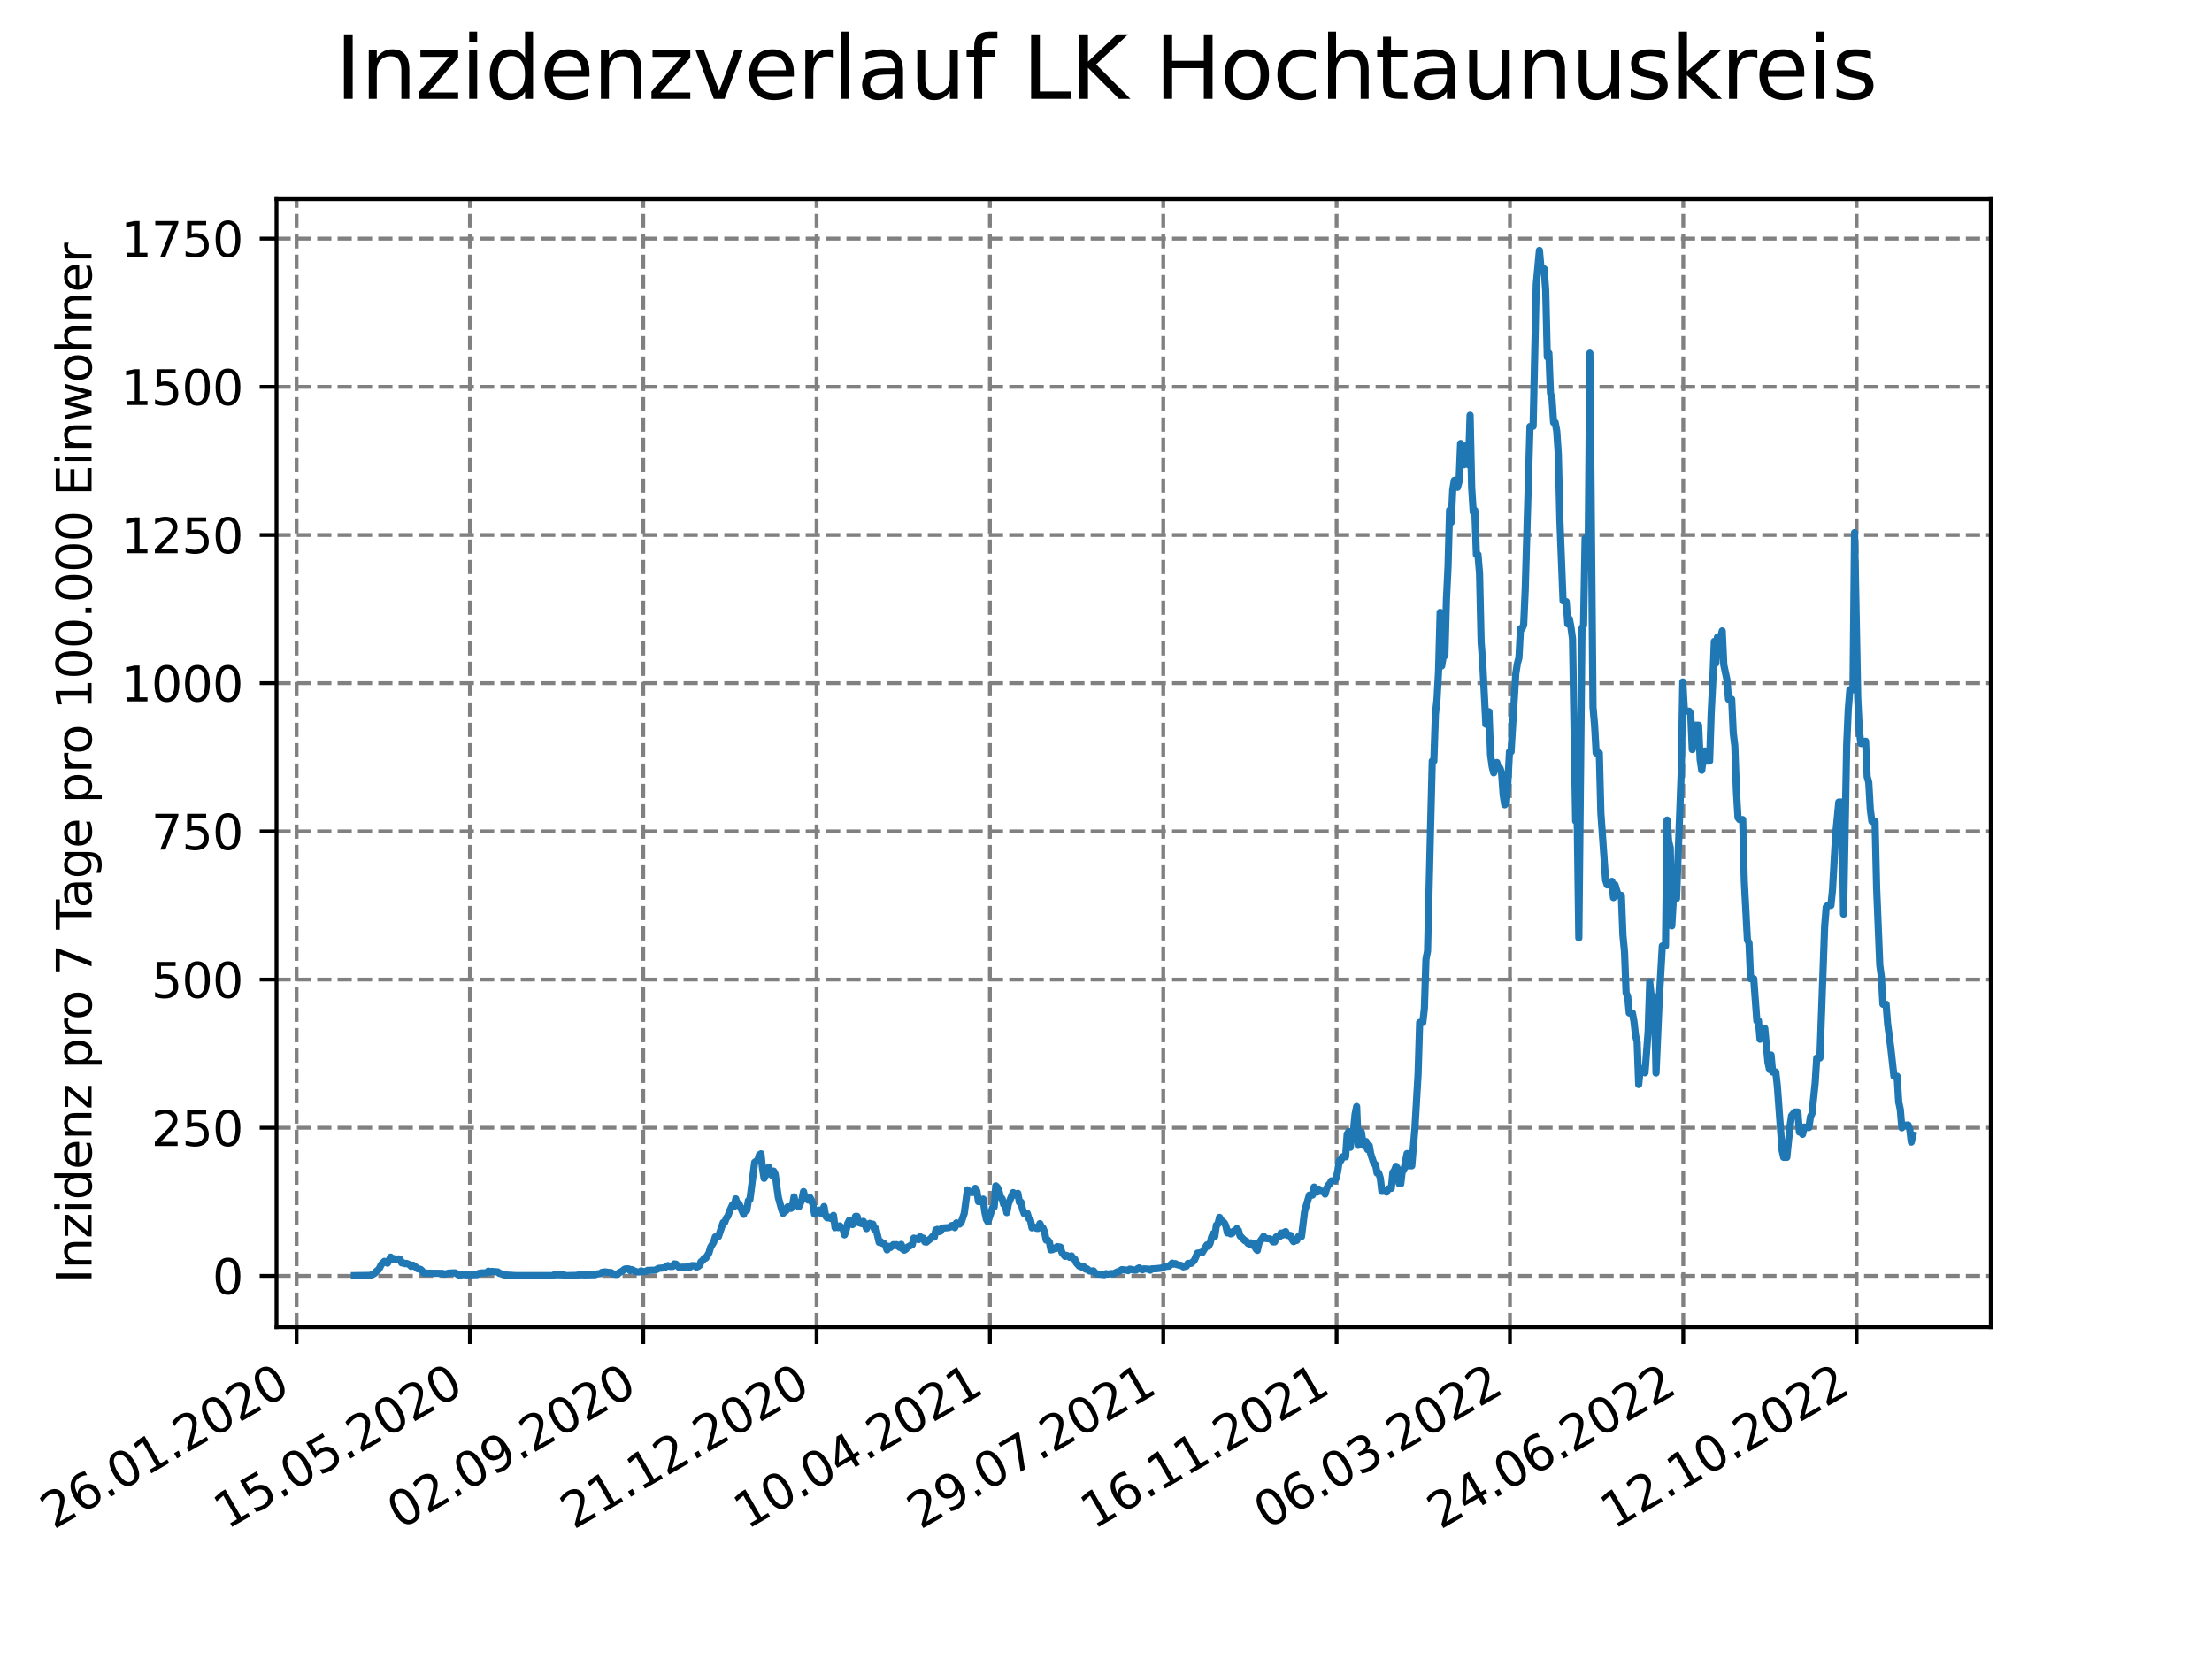 <?xml version="1.0" encoding="utf-8" standalone="no"?>
<!DOCTYPE svg PUBLIC "-//W3C//DTD SVG 1.1//EN"
  "http://www.w3.org/Graphics/SVG/1.1/DTD/svg11.dtd">
<svg xmlns:xlink="http://www.w3.org/1999/xlink" width="460.8pt" height="345.6pt" viewBox="0 0 460.8 345.6" xmlns="http://www.w3.org/2000/svg" version="1.1">
 <defs>
  <style type="text/css">*{stroke-linejoin: round; stroke-linecap: butt}</style>
 </defs>
 <g id="figure_1">
  <g id="patch_1">
   <path d="M 0 345.6 
L 460.8 345.6 
L 460.8 0 
L 0 0 
z
" style="fill: #ffffff"/>
  </g>
  <g id="axes_1">
   <g id="patch_2">
    <path d="M 57.6 276.48 
L 414.72 276.48 
L 414.72 41.472 
L 57.6 41.472 
z
" style="fill: #ffffff"/>
   </g>
   <g id="matplotlib.axis_1">
    <g id="xtick_1">
     <g id="line2d_1">
      <path d="M 61.783 276.48 
L 61.783 41.472 
" clip-path="url(#p68560a0742)" style="fill: none; stroke-dasharray: 2.96,1.28; stroke-dashoffset: 0; stroke: #808080; stroke-width: 0.8"/>
     </g>
     <g id="line2d_2">
      <defs>
       <path id="m5c30818bd7" d="M 0 0 
L 0 3.5 
" style="stroke: #000000; stroke-width: 0.8"/>
      </defs>
      <g>
       <use xlink:href="#m5c30818bd7" x="61.783" y="276.48" style="stroke: #000000; stroke-width: 0.8"/>
      </g>
     </g>
     <g id="text_1">
      <!-- 26.01.2020 -->
      <g transform="translate(11.157 318.689) rotate(-30) scale(0.1 -0.1)">
       <defs>
        <path id="DejaVuSans-32" d="M 1228 531 
L 3431 531 
L 3431 0 
L 469 0 
L 469 531 
Q 828 903 1448 1529 
Q 2069 2156 2228 2338 
Q 2531 2678 2651 2914 
Q 2772 3150 2772 3378 
Q 2772 3750 2511 3984 
Q 2250 4219 1831 4219 
Q 1534 4219 1204 4116 
Q 875 4013 500 3803 
L 500 4441 
Q 881 4594 1212 4672 
Q 1544 4750 1819 4750 
Q 2544 4750 2975 4387 
Q 3406 4025 3406 3419 
Q 3406 3131 3298 2873 
Q 3191 2616 2906 2266 
Q 2828 2175 2409 1742 
Q 1991 1309 1228 531 
z
" transform="scale(0.016)"/>
        <path id="DejaVuSans-36" d="M 2113 2584 
Q 1688 2584 1439 2293 
Q 1191 2003 1191 1497 
Q 1191 994 1439 701 
Q 1688 409 2113 409 
Q 2538 409 2786 701 
Q 3034 994 3034 1497 
Q 3034 2003 2786 2293 
Q 2538 2584 2113 2584 
z
M 3366 4563 
L 3366 3988 
Q 3128 4100 2886 4159 
Q 2644 4219 2406 4219 
Q 1781 4219 1451 3797 
Q 1122 3375 1075 2522 
Q 1259 2794 1537 2939 
Q 1816 3084 2150 3084 
Q 2853 3084 3261 2657 
Q 3669 2231 3669 1497 
Q 3669 778 3244 343 
Q 2819 -91 2113 -91 
Q 1303 -91 875 529 
Q 447 1150 447 2328 
Q 447 3434 972 4092 
Q 1497 4750 2381 4750 
Q 2619 4750 2861 4703 
Q 3103 4656 3366 4563 
z
" transform="scale(0.016)"/>
        <path id="DejaVuSans-2e" d="M 684 794 
L 1344 794 
L 1344 0 
L 684 0 
L 684 794 
z
" transform="scale(0.016)"/>
        <path id="DejaVuSans-30" d="M 2034 4250 
Q 1547 4250 1301 3770 
Q 1056 3291 1056 2328 
Q 1056 1369 1301 889 
Q 1547 409 2034 409 
Q 2525 409 2770 889 
Q 3016 1369 3016 2328 
Q 3016 3291 2770 3770 
Q 2525 4250 2034 4250 
z
M 2034 4750 
Q 2819 4750 3233 4129 
Q 3647 3509 3647 2328 
Q 3647 1150 3233 529 
Q 2819 -91 2034 -91 
Q 1250 -91 836 529 
Q 422 1150 422 2328 
Q 422 3509 836 4129 
Q 1250 4750 2034 4750 
z
" transform="scale(0.016)"/>
        <path id="DejaVuSans-31" d="M 794 531 
L 1825 531 
L 1825 4091 
L 703 3866 
L 703 4441 
L 1819 4666 
L 2450 4666 
L 2450 531 
L 3481 531 
L 3481 0 
L 794 0 
L 794 531 
z
" transform="scale(0.016)"/>
       </defs>
       <use xlink:href="#DejaVuSans-32"/>
       <use xlink:href="#DejaVuSans-36" x="63.623"/>
       <use xlink:href="#DejaVuSans-2e" x="127.246"/>
       <use xlink:href="#DejaVuSans-30" x="159.033"/>
       <use xlink:href="#DejaVuSans-31" x="222.656"/>
       <use xlink:href="#DejaVuSans-2e" x="286.279"/>
       <use xlink:href="#DejaVuSans-32" x="318.066"/>
       <use xlink:href="#DejaVuSans-30" x="381.689"/>
       <use xlink:href="#DejaVuSans-32" x="445.312"/>
       <use xlink:href="#DejaVuSans-30" x="508.936"/>
      </g>
     </g>
    </g>
    <g id="xtick_2">
     <g id="line2d_3">
      <path d="M 97.892 276.48 
L 97.892 41.472 
" clip-path="url(#p68560a0742)" style="fill: none; stroke-dasharray: 2.96,1.28; stroke-dashoffset: 0; stroke: #808080; stroke-width: 0.8"/>
     </g>
     <g id="line2d_4">
      <g>
       <use xlink:href="#m5c30818bd7" x="97.892" y="276.48" style="stroke: #000000; stroke-width: 0.8"/>
      </g>
     </g>
     <g id="text_2">
      <!-- 15.05.2020 -->
      <g transform="translate(47.267 318.689) rotate(-30) scale(0.1 -0.1)">
       <defs>
        <path id="DejaVuSans-35" d="M 691 4666 
L 3169 4666 
L 3169 4134 
L 1269 4134 
L 1269 2991 
Q 1406 3038 1543 3061 
Q 1681 3084 1819 3084 
Q 2600 3084 3056 2656 
Q 3513 2228 3513 1497 
Q 3513 744 3044 326 
Q 2575 -91 1722 -91 
Q 1428 -91 1123 -41 
Q 819 9 494 109 
L 494 744 
Q 775 591 1075 516 
Q 1375 441 1709 441 
Q 2250 441 2565 725 
Q 2881 1009 2881 1497 
Q 2881 1984 2565 2268 
Q 2250 2553 1709 2553 
Q 1456 2553 1204 2497 
Q 953 2441 691 2322 
L 691 4666 
z
" transform="scale(0.016)"/>
       </defs>
       <use xlink:href="#DejaVuSans-31"/>
       <use xlink:href="#DejaVuSans-35" x="63.623"/>
       <use xlink:href="#DejaVuSans-2e" x="127.246"/>
       <use xlink:href="#DejaVuSans-30" x="159.033"/>
       <use xlink:href="#DejaVuSans-35" x="222.656"/>
       <use xlink:href="#DejaVuSans-2e" x="286.279"/>
       <use xlink:href="#DejaVuSans-32" x="318.066"/>
       <use xlink:href="#DejaVuSans-30" x="381.689"/>
       <use xlink:href="#DejaVuSans-32" x="445.312"/>
       <use xlink:href="#DejaVuSans-30" x="508.936"/>
      </g>
     </g>
    </g>
    <g id="xtick_3">
     <g id="line2d_5">
      <path d="M 134.001 276.48 
L 134.001 41.472 
" clip-path="url(#p68560a0742)" style="fill: none; stroke-dasharray: 2.96,1.28; stroke-dashoffset: 0; stroke: #808080; stroke-width: 0.8"/>
     </g>
     <g id="line2d_6">
      <g>
       <use xlink:href="#m5c30818bd7" x="134.001" y="276.48" style="stroke: #000000; stroke-width: 0.8"/>
      </g>
     </g>
     <g id="text_3">
      <!-- 02.09.2020 -->
      <g transform="translate(83.376 318.689) rotate(-30) scale(0.1 -0.1)">
       <defs>
        <path id="DejaVuSans-39" d="M 703 97 
L 703 672 
Q 941 559 1184 500 
Q 1428 441 1663 441 
Q 2288 441 2617 861 
Q 2947 1281 2994 2138 
Q 2813 1869 2534 1725 
Q 2256 1581 1919 1581 
Q 1219 1581 811 2004 
Q 403 2428 403 3163 
Q 403 3881 828 4315 
Q 1253 4750 1959 4750 
Q 2769 4750 3195 4129 
Q 3622 3509 3622 2328 
Q 3622 1225 3098 567 
Q 2575 -91 1691 -91 
Q 1453 -91 1209 -44 
Q 966 3 703 97 
z
M 1959 2075 
Q 2384 2075 2632 2365 
Q 2881 2656 2881 3163 
Q 2881 3666 2632 3958 
Q 2384 4250 1959 4250 
Q 1534 4250 1286 3958 
Q 1038 3666 1038 3163 
Q 1038 2656 1286 2365 
Q 1534 2075 1959 2075 
z
" transform="scale(0.016)"/>
       </defs>
       <use xlink:href="#DejaVuSans-30"/>
       <use xlink:href="#DejaVuSans-32" x="63.623"/>
       <use xlink:href="#DejaVuSans-2e" x="127.246"/>
       <use xlink:href="#DejaVuSans-30" x="159.033"/>
       <use xlink:href="#DejaVuSans-39" x="222.656"/>
       <use xlink:href="#DejaVuSans-2e" x="286.279"/>
       <use xlink:href="#DejaVuSans-32" x="318.066"/>
       <use xlink:href="#DejaVuSans-30" x="381.689"/>
       <use xlink:href="#DejaVuSans-32" x="445.312"/>
       <use xlink:href="#DejaVuSans-30" x="508.936"/>
      </g>
     </g>
    </g>
    <g id="xtick_4">
     <g id="line2d_7">
      <path d="M 170.11 276.48 
L 170.11 41.472 
" clip-path="url(#p68560a0742)" style="fill: none; stroke-dasharray: 2.96,1.28; stroke-dashoffset: 0; stroke: #808080; stroke-width: 0.8"/>
     </g>
     <g id="line2d_8">
      <g>
       <use xlink:href="#m5c30818bd7" x="170.11" y="276.48" style="stroke: #000000; stroke-width: 0.8"/>
      </g>
     </g>
     <g id="text_4">
      <!-- 21.12.2020 -->
      <g transform="translate(119.485 318.689) rotate(-30) scale(0.1 -0.1)">
       <use xlink:href="#DejaVuSans-32"/>
       <use xlink:href="#DejaVuSans-31" x="63.623"/>
       <use xlink:href="#DejaVuSans-2e" x="127.246"/>
       <use xlink:href="#DejaVuSans-31" x="159.033"/>
       <use xlink:href="#DejaVuSans-32" x="222.656"/>
       <use xlink:href="#DejaVuSans-2e" x="286.279"/>
       <use xlink:href="#DejaVuSans-32" x="318.066"/>
       <use xlink:href="#DejaVuSans-30" x="381.689"/>
       <use xlink:href="#DejaVuSans-32" x="445.312"/>
       <use xlink:href="#DejaVuSans-30" x="508.936"/>
      </g>
     </g>
    </g>
    <g id="xtick_5">
     <g id="line2d_9">
      <path d="M 206.219 276.48 
L 206.219 41.472 
" clip-path="url(#p68560a0742)" style="fill: none; stroke-dasharray: 2.96,1.28; stroke-dashoffset: 0; stroke: #808080; stroke-width: 0.8"/>
     </g>
     <g id="line2d_10">
      <g>
       <use xlink:href="#m5c30818bd7" x="206.219" y="276.48" style="stroke: #000000; stroke-width: 0.8"/>
      </g>
     </g>
     <g id="text_5">
      <!-- 10.04.2021 -->
      <g transform="translate(155.594 318.689) rotate(-30) scale(0.1 -0.1)">
       <defs>
        <path id="DejaVuSans-34" d="M 2419 4116 
L 825 1625 
L 2419 1625 
L 2419 4116 
z
M 2253 4666 
L 3047 4666 
L 3047 1625 
L 3713 1625 
L 3713 1100 
L 3047 1100 
L 3047 0 
L 2419 0 
L 2419 1100 
L 313 1100 
L 313 1709 
L 2253 4666 
z
" transform="scale(0.016)"/>
       </defs>
       <use xlink:href="#DejaVuSans-31"/>
       <use xlink:href="#DejaVuSans-30" x="63.623"/>
       <use xlink:href="#DejaVuSans-2e" x="127.246"/>
       <use xlink:href="#DejaVuSans-30" x="159.033"/>
       <use xlink:href="#DejaVuSans-34" x="222.656"/>
       <use xlink:href="#DejaVuSans-2e" x="286.279"/>
       <use xlink:href="#DejaVuSans-32" x="318.066"/>
       <use xlink:href="#DejaVuSans-30" x="381.689"/>
       <use xlink:href="#DejaVuSans-32" x="445.312"/>
       <use xlink:href="#DejaVuSans-31" x="508.936"/>
      </g>
     </g>
    </g>
    <g id="xtick_6">
     <g id="line2d_11">
      <path d="M 242.329 276.48 
L 242.329 41.472 
" clip-path="url(#p68560a0742)" style="fill: none; stroke-dasharray: 2.96,1.28; stroke-dashoffset: 0; stroke: #808080; stroke-width: 0.8"/>
     </g>
     <g id="line2d_12">
      <g>
       <use xlink:href="#m5c30818bd7" x="242.329" y="276.48" style="stroke: #000000; stroke-width: 0.8"/>
      </g>
     </g>
     <g id="text_6">
      <!-- 29.07.2021 -->
      <g transform="translate(191.703 318.689) rotate(-30) scale(0.1 -0.1)">
       <defs>
        <path id="DejaVuSans-37" d="M 525 4666 
L 3525 4666 
L 3525 4397 
L 1831 0 
L 1172 0 
L 2766 4134 
L 525 4134 
L 525 4666 
z
" transform="scale(0.016)"/>
       </defs>
       <use xlink:href="#DejaVuSans-32"/>
       <use xlink:href="#DejaVuSans-39" x="63.623"/>
       <use xlink:href="#DejaVuSans-2e" x="127.246"/>
       <use xlink:href="#DejaVuSans-30" x="159.033"/>
       <use xlink:href="#DejaVuSans-37" x="222.656"/>
       <use xlink:href="#DejaVuSans-2e" x="286.279"/>
       <use xlink:href="#DejaVuSans-32" x="318.066"/>
       <use xlink:href="#DejaVuSans-30" x="381.689"/>
       <use xlink:href="#DejaVuSans-32" x="445.312"/>
       <use xlink:href="#DejaVuSans-31" x="508.936"/>
      </g>
     </g>
    </g>
    <g id="xtick_7">
     <g id="line2d_13">
      <path d="M 278.438 276.48 
L 278.438 41.472 
" clip-path="url(#p68560a0742)" style="fill: none; stroke-dasharray: 2.96,1.28; stroke-dashoffset: 0; stroke: #808080; stroke-width: 0.8"/>
     </g>
     <g id="line2d_14">
      <g>
       <use xlink:href="#m5c30818bd7" x="278.438" y="276.48" style="stroke: #000000; stroke-width: 0.8"/>
      </g>
     </g>
     <g id="text_7">
      <!-- 16.11.2021 -->
      <g transform="translate(227.813 318.689) rotate(-30) scale(0.1 -0.1)">
       <use xlink:href="#DejaVuSans-31"/>
       <use xlink:href="#DejaVuSans-36" x="63.623"/>
       <use xlink:href="#DejaVuSans-2e" x="127.246"/>
       <use xlink:href="#DejaVuSans-31" x="159.033"/>
       <use xlink:href="#DejaVuSans-31" x="222.656"/>
       <use xlink:href="#DejaVuSans-2e" x="286.279"/>
       <use xlink:href="#DejaVuSans-32" x="318.066"/>
       <use xlink:href="#DejaVuSans-30" x="381.689"/>
       <use xlink:href="#DejaVuSans-32" x="445.312"/>
       <use xlink:href="#DejaVuSans-31" x="508.936"/>
      </g>
     </g>
    </g>
    <g id="xtick_8">
     <g id="line2d_15">
      <path d="M 314.547 276.48 
L 314.547 41.472 
" clip-path="url(#p68560a0742)" style="fill: none; stroke-dasharray: 2.96,1.28; stroke-dashoffset: 0; stroke: #808080; stroke-width: 0.8"/>
     </g>
     <g id="line2d_16">
      <g>
       <use xlink:href="#m5c30818bd7" x="314.547" y="276.48" style="stroke: #000000; stroke-width: 0.8"/>
      </g>
     </g>
     <g id="text_8">
      <!-- 06.03.2022 -->
      <g transform="translate(263.922 318.689) rotate(-30) scale(0.1 -0.1)">
       <defs>
        <path id="DejaVuSans-33" d="M 2597 2516 
Q 3050 2419 3304 2112 
Q 3559 1806 3559 1356 
Q 3559 666 3084 287 
Q 2609 -91 1734 -91 
Q 1441 -91 1130 -33 
Q 819 25 488 141 
L 488 750 
Q 750 597 1062 519 
Q 1375 441 1716 441 
Q 2309 441 2620 675 
Q 2931 909 2931 1356 
Q 2931 1769 2642 2001 
Q 2353 2234 1838 2234 
L 1294 2234 
L 1294 2753 
L 1863 2753 
Q 2328 2753 2575 2939 
Q 2822 3125 2822 3475 
Q 2822 3834 2567 4026 
Q 2313 4219 1838 4219 
Q 1578 4219 1281 4162 
Q 984 4106 628 3988 
L 628 4550 
Q 988 4650 1302 4700 
Q 1616 4750 1894 4750 
Q 2613 4750 3031 4423 
Q 3450 4097 3450 3541 
Q 3450 3153 3228 2886 
Q 3006 2619 2597 2516 
z
" transform="scale(0.016)"/>
       </defs>
       <use xlink:href="#DejaVuSans-30"/>
       <use xlink:href="#DejaVuSans-36" x="63.623"/>
       <use xlink:href="#DejaVuSans-2e" x="127.246"/>
       <use xlink:href="#DejaVuSans-30" x="159.033"/>
       <use xlink:href="#DejaVuSans-33" x="222.656"/>
       <use xlink:href="#DejaVuSans-2e" x="286.279"/>
       <use xlink:href="#DejaVuSans-32" x="318.066"/>
       <use xlink:href="#DejaVuSans-30" x="381.689"/>
       <use xlink:href="#DejaVuSans-32" x="445.312"/>
       <use xlink:href="#DejaVuSans-32" x="508.936"/>
      </g>
     </g>
    </g>
    <g id="xtick_9">
     <g id="line2d_17">
      <path d="M 350.656 276.48 
L 350.656 41.472 
" clip-path="url(#p68560a0742)" style="fill: none; stroke-dasharray: 2.96,1.28; stroke-dashoffset: 0; stroke: #808080; stroke-width: 0.8"/>
     </g>
     <g id="line2d_18">
      <g>
       <use xlink:href="#m5c30818bd7" x="350.656" y="276.48" style="stroke: #000000; stroke-width: 0.8"/>
      </g>
     </g>
     <g id="text_9">
      <!-- 24.06.2022 -->
      <g transform="translate(300.031 318.689) rotate(-30) scale(0.1 -0.1)">
       <use xlink:href="#DejaVuSans-32"/>
       <use xlink:href="#DejaVuSans-34" x="63.623"/>
       <use xlink:href="#DejaVuSans-2e" x="127.246"/>
       <use xlink:href="#DejaVuSans-30" x="159.033"/>
       <use xlink:href="#DejaVuSans-36" x="222.656"/>
       <use xlink:href="#DejaVuSans-2e" x="286.279"/>
       <use xlink:href="#DejaVuSans-32" x="318.066"/>
       <use xlink:href="#DejaVuSans-30" x="381.689"/>
       <use xlink:href="#DejaVuSans-32" x="445.312"/>
       <use xlink:href="#DejaVuSans-32" x="508.936"/>
      </g>
     </g>
    </g>
    <g id="xtick_10">
     <g id="line2d_19">
      <path d="M 386.765 276.48 
L 386.765 41.472 
" clip-path="url(#p68560a0742)" style="fill: none; stroke-dasharray: 2.96,1.28; stroke-dashoffset: 0; stroke: #808080; stroke-width: 0.8"/>
     </g>
     <g id="line2d_20">
      <g>
       <use xlink:href="#m5c30818bd7" x="386.765" y="276.48" style="stroke: #000000; stroke-width: 0.8"/>
      </g>
     </g>
     <g id="text_10">
      <!-- 12.10.2022 -->
      <g transform="translate(336.14 318.689) rotate(-30) scale(0.1 -0.1)">
       <use xlink:href="#DejaVuSans-31"/>
       <use xlink:href="#DejaVuSans-32" x="63.623"/>
       <use xlink:href="#DejaVuSans-2e" x="127.246"/>
       <use xlink:href="#DejaVuSans-31" x="159.033"/>
       <use xlink:href="#DejaVuSans-30" x="222.656"/>
       <use xlink:href="#DejaVuSans-2e" x="286.279"/>
       <use xlink:href="#DejaVuSans-32" x="318.066"/>
       <use xlink:href="#DejaVuSans-30" x="381.689"/>
       <use xlink:href="#DejaVuSans-32" x="445.312"/>
       <use xlink:href="#DejaVuSans-32" x="508.936"/>
      </g>
     </g>
    </g>
   </g>
   <g id="matplotlib.axis_2">
    <g id="ytick_1">
     <g id="line2d_21">
      <path d="M 57.6 265.798 
L 414.72 265.798 
" clip-path="url(#p68560a0742)" style="fill: none; stroke-dasharray: 2.96,1.28; stroke-dashoffset: 0; stroke: #808080; stroke-width: 0.8"/>
     </g>
     <g id="line2d_22">
      <defs>
       <path id="m65a65caa74" d="M 0 0 
L -3.5 0 
" style="stroke: #000000; stroke-width: 0.8"/>
      </defs>
      <g>
       <use xlink:href="#m65a65caa74" x="57.6" y="265.798" style="stroke: #000000; stroke-width: 0.8"/>
      </g>
     </g>
     <g id="text_11">
      <!-- 0 -->
      <g transform="translate(44.237 269.597) scale(0.1 -0.1)">
       <use xlink:href="#DejaVuSans-30"/>
      </g>
     </g>
    </g>
    <g id="ytick_2">
     <g id="line2d_23">
      <path d="M 57.6 234.927 
L 414.72 234.927 
" clip-path="url(#p68560a0742)" style="fill: none; stroke-dasharray: 2.96,1.28; stroke-dashoffset: 0; stroke: #808080; stroke-width: 0.8"/>
     </g>
     <g id="line2d_24">
      <g>
       <use xlink:href="#m65a65caa74" x="57.6" y="234.927" style="stroke: #000000; stroke-width: 0.8"/>
      </g>
     </g>
     <g id="text_12">
      <!-- 250 -->
      <g transform="translate(31.512 238.727) scale(0.1 -0.1)">
       <use xlink:href="#DejaVuSans-32"/>
       <use xlink:href="#DejaVuSans-35" x="63.623"/>
       <use xlink:href="#DejaVuSans-30" x="127.246"/>
      </g>
     </g>
    </g>
    <g id="ytick_3">
     <g id="line2d_25">
      <path d="M 57.6 204.057 
L 414.72 204.057 
" clip-path="url(#p68560a0742)" style="fill: none; stroke-dasharray: 2.96,1.28; stroke-dashoffset: 0; stroke: #808080; stroke-width: 0.8"/>
     </g>
     <g id="line2d_26">
      <g>
       <use xlink:href="#m65a65caa74" x="57.6" y="204.057" style="stroke: #000000; stroke-width: 0.8"/>
      </g>
     </g>
     <g id="text_13">
      <!-- 500 -->
      <g transform="translate(31.512 207.856) scale(0.1 -0.1)">
       <use xlink:href="#DejaVuSans-35"/>
       <use xlink:href="#DejaVuSans-30" x="63.623"/>
       <use xlink:href="#DejaVuSans-30" x="127.246"/>
      </g>
     </g>
    </g>
    <g id="ytick_4">
     <g id="line2d_27">
      <path d="M 57.6 173.187 
L 414.72 173.187 
" clip-path="url(#p68560a0742)" style="fill: none; stroke-dasharray: 2.96,1.28; stroke-dashoffset: 0; stroke: #808080; stroke-width: 0.8"/>
     </g>
     <g id="line2d_28">
      <g>
       <use xlink:href="#m65a65caa74" x="57.6" y="173.187" style="stroke: #000000; stroke-width: 0.8"/>
      </g>
     </g>
     <g id="text_14">
      <!-- 750 -->
      <g transform="translate(31.512 176.986) scale(0.1 -0.1)">
       <use xlink:href="#DejaVuSans-37"/>
       <use xlink:href="#DejaVuSans-35" x="63.623"/>
       <use xlink:href="#DejaVuSans-30" x="127.246"/>
      </g>
     </g>
    </g>
    <g id="ytick_5">
     <g id="line2d_29">
      <path d="M 57.6 142.316 
L 414.72 142.316 
" clip-path="url(#p68560a0742)" style="fill: none; stroke-dasharray: 2.96,1.28; stroke-dashoffset: 0; stroke: #808080; stroke-width: 0.8"/>
     </g>
     <g id="line2d_30">
      <g>
       <use xlink:href="#m65a65caa74" x="57.6" y="142.316" style="stroke: #000000; stroke-width: 0.8"/>
      </g>
     </g>
     <g id="text_15">
      <!-- 1000 -->
      <g transform="translate(25.15 146.115) scale(0.1 -0.1)">
       <use xlink:href="#DejaVuSans-31"/>
       <use xlink:href="#DejaVuSans-30" x="63.623"/>
       <use xlink:href="#DejaVuSans-30" x="127.246"/>
       <use xlink:href="#DejaVuSans-30" x="190.869"/>
      </g>
     </g>
    </g>
    <g id="ytick_6">
     <g id="line2d_31">
      <path d="M 57.6 111.446 
L 414.72 111.446 
" clip-path="url(#p68560a0742)" style="fill: none; stroke-dasharray: 2.96,1.28; stroke-dashoffset: 0; stroke: #808080; stroke-width: 0.8"/>
     </g>
     <g id="line2d_32">
      <g>
       <use xlink:href="#m65a65caa74" x="57.6" y="111.446" style="stroke: #000000; stroke-width: 0.8"/>
      </g>
     </g>
     <g id="text_16">
      <!-- 1250 -->
      <g transform="translate(25.15 115.245) scale(0.1 -0.1)">
       <use xlink:href="#DejaVuSans-31"/>
       <use xlink:href="#DejaVuSans-32" x="63.623"/>
       <use xlink:href="#DejaVuSans-35" x="127.246"/>
       <use xlink:href="#DejaVuSans-30" x="190.869"/>
      </g>
     </g>
    </g>
    <g id="ytick_7">
     <g id="line2d_33">
      <path d="M 57.6 80.575 
L 414.72 80.575 
" clip-path="url(#p68560a0742)" style="fill: none; stroke-dasharray: 2.96,1.28; stroke-dashoffset: 0; stroke: #808080; stroke-width: 0.8"/>
     </g>
     <g id="line2d_34">
      <g>
       <use xlink:href="#m65a65caa74" x="57.6" y="80.575" style="stroke: #000000; stroke-width: 0.8"/>
      </g>
     </g>
     <g id="text_17">
      <!-- 1500 -->
      <g transform="translate(25.15 84.374) scale(0.1 -0.1)">
       <use xlink:href="#DejaVuSans-31"/>
       <use xlink:href="#DejaVuSans-35" x="63.623"/>
       <use xlink:href="#DejaVuSans-30" x="127.246"/>
       <use xlink:href="#DejaVuSans-30" x="190.869"/>
      </g>
     </g>
    </g>
    <g id="ytick_8">
     <g id="line2d_35">
      <path d="M 57.6 49.705 
L 414.72 49.705 
" clip-path="url(#p68560a0742)" style="fill: none; stroke-dasharray: 2.96,1.28; stroke-dashoffset: 0; stroke: #808080; stroke-width: 0.8"/>
     </g>
     <g id="line2d_36">
      <g>
       <use xlink:href="#m65a65caa74" x="57.6" y="49.705" style="stroke: #000000; stroke-width: 0.8"/>
      </g>
     </g>
     <g id="text_18">
      <!-- 1750 -->
      <g transform="translate(25.15 53.504) scale(0.1 -0.1)">
       <use xlink:href="#DejaVuSans-31"/>
       <use xlink:href="#DejaVuSans-37" x="63.623"/>
       <use xlink:href="#DejaVuSans-35" x="127.246"/>
       <use xlink:href="#DejaVuSans-30" x="190.869"/>
      </g>
     </g>
    </g>
    <g id="text_19">
     <!-- Inzidenz pro 7 Tage pro 100.000 Einwohner -->
     <g transform="translate(19.07 267.301) rotate(-90) scale(0.1 -0.1)">
      <defs>
       <path id="DejaVuSans-49" d="M 628 4666 
L 1259 4666 
L 1259 0 
L 628 0 
L 628 4666 
z
" transform="scale(0.016)"/>
       <path id="DejaVuSans-6e" d="M 3513 2113 
L 3513 0 
L 2938 0 
L 2938 2094 
Q 2938 2591 2744 2837 
Q 2550 3084 2163 3084 
Q 1697 3084 1428 2787 
Q 1159 2491 1159 1978 
L 1159 0 
L 581 0 
L 581 3500 
L 1159 3500 
L 1159 2956 
Q 1366 3272 1645 3428 
Q 1925 3584 2291 3584 
Q 2894 3584 3203 3211 
Q 3513 2838 3513 2113 
z
" transform="scale(0.016)"/>
       <path id="DejaVuSans-7a" d="M 353 3500 
L 3084 3500 
L 3084 2975 
L 922 459 
L 3084 459 
L 3084 0 
L 275 0 
L 275 525 
L 2438 3041 
L 353 3041 
L 353 3500 
z
" transform="scale(0.016)"/>
       <path id="DejaVuSans-69" d="M 603 3500 
L 1178 3500 
L 1178 0 
L 603 0 
L 603 3500 
z
M 603 4863 
L 1178 4863 
L 1178 4134 
L 603 4134 
L 603 4863 
z
" transform="scale(0.016)"/>
       <path id="DejaVuSans-64" d="M 2906 2969 
L 2906 4863 
L 3481 4863 
L 3481 0 
L 2906 0 
L 2906 525 
Q 2725 213 2448 61 
Q 2172 -91 1784 -91 
Q 1150 -91 751 415 
Q 353 922 353 1747 
Q 353 2572 751 3078 
Q 1150 3584 1784 3584 
Q 2172 3584 2448 3432 
Q 2725 3281 2906 2969 
z
M 947 1747 
Q 947 1113 1208 752 
Q 1469 391 1925 391 
Q 2381 391 2643 752 
Q 2906 1113 2906 1747 
Q 2906 2381 2643 2742 
Q 2381 3103 1925 3103 
Q 1469 3103 1208 2742 
Q 947 2381 947 1747 
z
" transform="scale(0.016)"/>
       <path id="DejaVuSans-65" d="M 3597 1894 
L 3597 1613 
L 953 1613 
Q 991 1019 1311 708 
Q 1631 397 2203 397 
Q 2534 397 2845 478 
Q 3156 559 3463 722 
L 3463 178 
Q 3153 47 2828 -22 
Q 2503 -91 2169 -91 
Q 1331 -91 842 396 
Q 353 884 353 1716 
Q 353 2575 817 3079 
Q 1281 3584 2069 3584 
Q 2775 3584 3186 3129 
Q 3597 2675 3597 1894 
z
M 3022 2063 
Q 3016 2534 2758 2815 
Q 2500 3097 2075 3097 
Q 1594 3097 1305 2825 
Q 1016 2553 972 2059 
L 3022 2063 
z
" transform="scale(0.016)"/>
       <path id="DejaVuSans-20" transform="scale(0.016)"/>
       <path id="DejaVuSans-70" d="M 1159 525 
L 1159 -1331 
L 581 -1331 
L 581 3500 
L 1159 3500 
L 1159 2969 
Q 1341 3281 1617 3432 
Q 1894 3584 2278 3584 
Q 2916 3584 3314 3078 
Q 3713 2572 3713 1747 
Q 3713 922 3314 415 
Q 2916 -91 2278 -91 
Q 1894 -91 1617 61 
Q 1341 213 1159 525 
z
M 3116 1747 
Q 3116 2381 2855 2742 
Q 2594 3103 2138 3103 
Q 1681 3103 1420 2742 
Q 1159 2381 1159 1747 
Q 1159 1113 1420 752 
Q 1681 391 2138 391 
Q 2594 391 2855 752 
Q 3116 1113 3116 1747 
z
" transform="scale(0.016)"/>
       <path id="DejaVuSans-72" d="M 2631 2963 
Q 2534 3019 2420 3045 
Q 2306 3072 2169 3072 
Q 1681 3072 1420 2755 
Q 1159 2438 1159 1844 
L 1159 0 
L 581 0 
L 581 3500 
L 1159 3500 
L 1159 2956 
Q 1341 3275 1631 3429 
Q 1922 3584 2338 3584 
Q 2397 3584 2469 3576 
Q 2541 3569 2628 3553 
L 2631 2963 
z
" transform="scale(0.016)"/>
       <path id="DejaVuSans-6f" d="M 1959 3097 
Q 1497 3097 1228 2736 
Q 959 2375 959 1747 
Q 959 1119 1226 758 
Q 1494 397 1959 397 
Q 2419 397 2687 759 
Q 2956 1122 2956 1747 
Q 2956 2369 2687 2733 
Q 2419 3097 1959 3097 
z
M 1959 3584 
Q 2709 3584 3137 3096 
Q 3566 2609 3566 1747 
Q 3566 888 3137 398 
Q 2709 -91 1959 -91 
Q 1206 -91 779 398 
Q 353 888 353 1747 
Q 353 2609 779 3096 
Q 1206 3584 1959 3584 
z
" transform="scale(0.016)"/>
       <path id="DejaVuSans-54" d="M -19 4666 
L 3928 4666 
L 3928 4134 
L 2272 4134 
L 2272 0 
L 1638 0 
L 1638 4134 
L -19 4134 
L -19 4666 
z
" transform="scale(0.016)"/>
       <path id="DejaVuSans-61" d="M 2194 1759 
Q 1497 1759 1228 1600 
Q 959 1441 959 1056 
Q 959 750 1161 570 
Q 1363 391 1709 391 
Q 2188 391 2477 730 
Q 2766 1069 2766 1631 
L 2766 1759 
L 2194 1759 
z
M 3341 1997 
L 3341 0 
L 2766 0 
L 2766 531 
Q 2569 213 2275 61 
Q 1981 -91 1556 -91 
Q 1019 -91 701 211 
Q 384 513 384 1019 
Q 384 1609 779 1909 
Q 1175 2209 1959 2209 
L 2766 2209 
L 2766 2266 
Q 2766 2663 2505 2880 
Q 2244 3097 1772 3097 
Q 1472 3097 1187 3025 
Q 903 2953 641 2809 
L 641 3341 
Q 956 3463 1253 3523 
Q 1550 3584 1831 3584 
Q 2591 3584 2966 3190 
Q 3341 2797 3341 1997 
z
" transform="scale(0.016)"/>
       <path id="DejaVuSans-67" d="M 2906 1791 
Q 2906 2416 2648 2759 
Q 2391 3103 1925 3103 
Q 1463 3103 1205 2759 
Q 947 2416 947 1791 
Q 947 1169 1205 825 
Q 1463 481 1925 481 
Q 2391 481 2648 825 
Q 2906 1169 2906 1791 
z
M 3481 434 
Q 3481 -459 3084 -895 
Q 2688 -1331 1869 -1331 
Q 1566 -1331 1297 -1286 
Q 1028 -1241 775 -1147 
L 775 -588 
Q 1028 -725 1275 -790 
Q 1522 -856 1778 -856 
Q 2344 -856 2625 -561 
Q 2906 -266 2906 331 
L 2906 616 
Q 2728 306 2450 153 
Q 2172 0 1784 0 
Q 1141 0 747 490 
Q 353 981 353 1791 
Q 353 2603 747 3093 
Q 1141 3584 1784 3584 
Q 2172 3584 2450 3431 
Q 2728 3278 2906 2969 
L 2906 3500 
L 3481 3500 
L 3481 434 
z
" transform="scale(0.016)"/>
       <path id="DejaVuSans-45" d="M 628 4666 
L 3578 4666 
L 3578 4134 
L 1259 4134 
L 1259 2753 
L 3481 2753 
L 3481 2222 
L 1259 2222 
L 1259 531 
L 3634 531 
L 3634 0 
L 628 0 
L 628 4666 
z
" transform="scale(0.016)"/>
       <path id="DejaVuSans-77" d="M 269 3500 
L 844 3500 
L 1563 769 
L 2278 3500 
L 2956 3500 
L 3675 769 
L 4391 3500 
L 4966 3500 
L 4050 0 
L 3372 0 
L 2619 2869 
L 1863 0 
L 1184 0 
L 269 3500 
z
" transform="scale(0.016)"/>
       <path id="DejaVuSans-68" d="M 3513 2113 
L 3513 0 
L 2938 0 
L 2938 2094 
Q 2938 2591 2744 2837 
Q 2550 3084 2163 3084 
Q 1697 3084 1428 2787 
Q 1159 2491 1159 1978 
L 1159 0 
L 581 0 
L 581 4863 
L 1159 4863 
L 1159 2956 
Q 1366 3272 1645 3428 
Q 1925 3584 2291 3584 
Q 2894 3584 3203 3211 
Q 3513 2838 3513 2113 
z
" transform="scale(0.016)"/>
      </defs>
      <use xlink:href="#DejaVuSans-49"/>
      <use xlink:href="#DejaVuSans-6e" x="29.492"/>
      <use xlink:href="#DejaVuSans-7a" x="92.871"/>
      <use xlink:href="#DejaVuSans-69" x="145.361"/>
      <use xlink:href="#DejaVuSans-64" x="173.145"/>
      <use xlink:href="#DejaVuSans-65" x="236.621"/>
      <use xlink:href="#DejaVuSans-6e" x="298.145"/>
      <use xlink:href="#DejaVuSans-7a" x="361.523"/>
      <use xlink:href="#DejaVuSans-20" x="414.014"/>
      <use xlink:href="#DejaVuSans-70" x="445.801"/>
      <use xlink:href="#DejaVuSans-72" x="509.277"/>
      <use xlink:href="#DejaVuSans-6f" x="548.141"/>
      <use xlink:href="#DejaVuSans-20" x="609.322"/>
      <use xlink:href="#DejaVuSans-37" x="641.109"/>
      <use xlink:href="#DejaVuSans-20" x="704.732"/>
      <use xlink:href="#DejaVuSans-54" x="736.52"/>
      <use xlink:href="#DejaVuSans-61" x="781.104"/>
      <use xlink:href="#DejaVuSans-67" x="842.383"/>
      <use xlink:href="#DejaVuSans-65" x="905.859"/>
      <use xlink:href="#DejaVuSans-20" x="967.383"/>
      <use xlink:href="#DejaVuSans-70" x="999.17"/>
      <use xlink:href="#DejaVuSans-72" x="1062.646"/>
      <use xlink:href="#DejaVuSans-6f" x="1101.51"/>
      <use xlink:href="#DejaVuSans-20" x="1162.691"/>
      <use xlink:href="#DejaVuSans-31" x="1194.479"/>
      <use xlink:href="#DejaVuSans-30" x="1258.102"/>
      <use xlink:href="#DejaVuSans-30" x="1321.725"/>
      <use xlink:href="#DejaVuSans-2e" x="1385.348"/>
      <use xlink:href="#DejaVuSans-30" x="1417.135"/>
      <use xlink:href="#DejaVuSans-30" x="1480.758"/>
      <use xlink:href="#DejaVuSans-30" x="1544.381"/>
      <use xlink:href="#DejaVuSans-20" x="1608.004"/>
      <use xlink:href="#DejaVuSans-45" x="1639.791"/>
      <use xlink:href="#DejaVuSans-69" x="1702.975"/>
      <use xlink:href="#DejaVuSans-6e" x="1730.758"/>
      <use xlink:href="#DejaVuSans-77" x="1794.137"/>
      <use xlink:href="#DejaVuSans-6f" x="1875.924"/>
      <use xlink:href="#DejaVuSans-68" x="1937.105"/>
      <use xlink:href="#DejaVuSans-6e" x="2000.484"/>
      <use xlink:href="#DejaVuSans-65" x="2063.863"/>
      <use xlink:href="#DejaVuSans-72" x="2125.387"/>
     </g>
    </g>
   </g>
   <g id="line2d_37">
    <path d="M 73.833 265.746 
L 77.115 265.694 
L 77.772 265.433 
L 78.1 265.224 
L 78.428 264.808 
L 78.757 264.599 
L 79.085 264.13 
L 79.413 263.452 
L 80.07 262.775 
L 80.398 262.879 
L 80.726 263.14 
L 81.383 261.889 
L 81.711 262.358 
L 82.039 262.201 
L 82.368 262.41 
L 83.024 262.254 
L 83.352 262.358 
L 83.681 263.088 
L 84.009 263.088 
L 84.337 263.244 
L 84.665 263.192 
L 85.322 263.452 
L 85.65 263.817 
L 85.979 263.557 
L 86.307 263.713 
L 86.963 264.286 
L 87.62 264.443 
L 87.948 264.755 
L 88.276 265.224 
L 92.216 265.277 
L 92.544 265.433 
L 93.529 265.224 
L 94.513 265.172 
L 94.842 265.172 
L 95.498 265.589 
L 96.155 265.589 
L 96.483 265.485 
L 97.14 265.589 
L 99.437 265.537 
L 99.766 265.277 
L 100.422 265.172 
L 101.079 265.172 
L 101.407 265.172 
L 101.735 264.808 
L 102.064 265.016 
L 102.392 264.86 
L 103.705 264.964 
L 104.033 265.277 
L 104.69 265.381 
L 105.018 265.589 
L 106.659 265.694 
L 107.644 265.746 
L 115.194 265.746 
L 115.522 265.537 
L 117.492 265.589 
L 117.82 265.746 
L 120.118 265.694 
L 120.775 265.537 
L 121.759 265.589 
L 124.057 265.537 
L 124.386 265.381 
L 125.042 265.329 
L 125.37 265.068 
L 126.027 264.964 
L 126.683 265.068 
L 127.34 265.12 
L 127.668 265.381 
L 128.325 265.485 
L 128.653 265.485 
L 128.981 265.12 
L 129.638 264.808 
L 129.966 264.495 
L 130.294 264.338 
L 130.951 264.338 
L 131.279 264.703 
L 131.607 264.495 
L 132.592 264.964 
L 133.249 264.964 
L 133.577 264.755 
L 133.905 264.912 
L 134.562 264.86 
L 134.89 264.651 
L 136.531 264.599 
L 137.188 264.234 
L 138.173 264.13 
L 138.501 264.078 
L 138.829 263.765 
L 139.158 263.661 
L 139.486 263.817 
L 140.142 263.817 
L 140.471 263.296 
L 140.799 263.348 
L 141.455 264.026 
L 142.44 263.974 
L 142.768 264.078 
L 143.097 263.869 
L 143.753 263.974 
L 144.082 263.661 
L 144.738 263.661 
L 145.066 263.974 
L 145.395 263.869 
L 145.723 263.609 
L 146.051 262.827 
L 146.379 262.618 
L 146.708 262.097 
L 147.036 262.097 
L 147.692 261.003 
L 148.021 259.856 
L 148.677 258.761 
L 149.006 257.667 
L 149.662 257.615 
L 150.647 254.696 
L 150.975 254.644 
L 151.303 253.758 
L 151.632 253.341 
L 151.96 252.351 
L 152.616 250.943 
L 152.945 251.308 
L 153.273 249.745 
L 153.601 251.1 
L 153.93 250.735 
L 154.914 252.976 
L 155.243 251.777 
L 155.571 252.142 
L 155.899 250.109 
L 156.227 249.849 
L 157.212 242.135 
L 157.869 241.666 
L 158.197 240.571 
L 158.525 240.363 
L 158.853 243.49 
L 159.182 245.471 
L 159.838 244.116 
L 160.167 243.125 
L 160.495 244.532 
L 160.823 244.845 
L 161.151 243.959 
L 161.48 244.585 
L 162.136 249.432 
L 162.793 251.829 
L 163.121 252.768 
L 163.449 252.299 
L 163.777 252.194 
L 164.106 251.412 
L 164.434 251.412 
L 164.762 251.725 
L 165.091 251.152 
L 165.419 249.328 
L 165.747 251.048 
L 166.075 250.943 
L 166.404 251.412 
L 167.06 249.901 
L 167.388 248.233 
L 167.717 249.588 
L 168.045 249.536 
L 168.373 250.005 
L 168.701 249.432 
L 169.03 250.005 
L 169.358 250.943 
L 169.686 252.924 
L 170.015 252.507 
L 170.343 252.663 
L 170.671 252.09 
L 170.999 252.715 
L 171.328 252.455 
L 171.656 251.36 
L 171.984 253.289 
L 172.312 253.706 
L 172.641 253.549 
L 172.969 253.81 
L 173.297 253.862 
L 173.625 253.185 
L 173.954 255.738 
L 174.282 255.478 
L 174.61 255.738 
L 174.938 255.374 
L 175.595 255.999 
L 175.923 257.25 
L 176.252 256.312 
L 176.58 254.905 
L 176.908 254.227 
L 177.236 254.852 
L 177.565 255.113 
L 177.893 254.852 
L 178.221 253.393 
L 178.549 253.393 
L 178.878 254.696 
L 179.534 254.905 
L 179.862 254.435 
L 180.191 255.009 
L 180.519 255.947 
L 180.847 255.061 
L 181.176 254.852 
L 181.504 255.165 
L 181.832 255.009 
L 182.16 256.103 
L 182.489 255.999 
L 183.145 258.814 
L 183.473 258.657 
L 183.802 259.022 
L 184.13 259.022 
L 184.458 259.439 
L 184.786 260.377 
L 185.115 259.648 
L 185.443 259.908 
L 186.1 259.283 
L 186.428 259.491 
L 186.756 259.283 
L 187.413 259.856 
L 187.741 259.231 
L 188.069 260.221 
L 188.397 260.429 
L 188.726 260.221 
L 189.054 259.804 
L 190.039 259.283 
L 190.367 257.928 
L 190.695 258.136 
L 191.023 257.98 
L 191.352 258.24 
L 191.68 257.615 
L 192.008 257.928 
L 192.337 257.928 
L 192.665 258.709 
L 192.993 258.761 
L 193.978 257.928 
L 194.306 257.511 
L 194.634 257.719 
L 194.963 256.208 
L 195.291 256.103 
L 195.619 256.572 
L 195.947 256.468 
L 196.276 255.843 
L 197.589 255.738 
L 197.917 255.634 
L 198.245 255.322 
L 198.574 255.269 
L 198.902 255.738 
L 199.23 254.748 
L 199.558 254.957 
L 199.887 255.009 
L 200.215 254.696 
L 200.871 252.768 
L 201.528 247.868 
L 201.856 248.337 
L 202.185 248.233 
L 202.513 248.442 
L 202.841 248.233 
L 203.169 247.555 
L 203.498 248.129 
L 203.826 250.318 
L 204.154 250.318 
L 204.482 249.953 
L 204.811 249.797 
L 205.139 252.403 
L 205.467 253.966 
L 205.795 254.54 
L 206.78 251.569 
L 207.109 251.412 
L 207.437 247.034 
L 207.765 247.347 
L 208.093 248.025 
L 208.422 249.432 
L 208.75 249.692 
L 209.078 250.891 
L 209.406 250.943 
L 209.735 252.611 
L 210.063 250.787 
L 211.048 248.442 
L 211.376 248.911 
L 211.704 249.015 
L 212.032 248.598 
L 212.361 250.474 
L 212.689 250.422 
L 213.017 251.882 
L 213.346 252.82 
L 213.674 252.715 
L 214.002 252.768 
L 214.33 253.862 
L 214.659 254.175 
L 214.987 255.791 
L 215.315 255.582 
L 215.972 255.895 
L 216.3 255.895 
L 216.628 254.905 
L 216.956 255.634 
L 217.285 255.843 
L 217.613 256.677 
L 217.941 258.345 
L 218.27 258.345 
L 218.598 258.761 
L 218.926 260.377 
L 219.254 260.325 
L 219.583 260.012 
L 219.911 260.117 
L 220.239 259.7 
L 220.896 259.804 
L 221.224 260.951 
L 221.88 261.732 
L 222.209 261.524 
L 222.865 261.941 
L 223.194 261.628 
L 223.522 262.097 
L 223.85 262.254 
L 224.178 263.035 
L 224.835 263.765 
L 225.163 263.765 
L 225.491 264.078 
L 225.82 263.921 
L 226.148 264.391 
L 226.476 264.338 
L 226.804 264.703 
L 227.133 264.808 
L 227.789 264.755 
L 228.117 265.172 
L 228.446 265.381 
L 229.759 265.485 
L 230.087 265.537 
L 230.415 265.329 
L 230.744 265.433 
L 231.4 265.329 
L 232.057 265.329 
L 232.713 264.964 
L 233.041 264.912 
L 233.698 264.495 
L 234.683 264.599 
L 235.011 264.703 
L 235.339 264.391 
L 236.324 264.599 
L 236.652 264.599 
L 236.981 264.286 
L 237.309 264.13 
L 237.965 264.547 
L 238.294 264.338 
L 239.279 264.391 
L 239.607 264.599 
L 239.935 264.338 
L 240.92 264.286 
L 241.905 264.182 
L 242.889 263.817 
L 243.546 263.765 
L 244.203 263.14 
L 244.531 263.348 
L 244.859 263.244 
L 245.187 263.452 
L 246.172 263.661 
L 246.5 263.921 
L 247.157 263.765 
L 247.485 263.192 
L 248.142 263.192 
L 248.798 262.566 
L 249.455 261.055 
L 250.111 260.951 
L 250.44 260.951 
L 251.424 259.335 
L 251.753 259.595 
L 252.081 259.022 
L 252.409 257.667 
L 252.737 256.989 
L 253.066 257.563 
L 253.394 255.217 
L 253.722 254.957 
L 254.05 253.602 
L 254.379 254.175 
L 255.035 254.748 
L 255.364 255.374 
L 255.692 256.833 
L 256.02 256.572 
L 256.348 257.042 
L 256.677 256.937 
L 257.005 256.468 
L 257.333 256.416 
L 257.661 255.947 
L 257.99 256.312 
L 258.318 257.458 
L 259.303 258.449 
L 259.631 258.553 
L 259.959 259.022 
L 260.288 259.178 
L 260.616 258.918 
L 260.944 259.439 
L 261.272 259.074 
L 261.601 260.117 
L 261.929 260.481 
L 262.257 258.97 
L 263.242 257.563 
L 263.57 257.98 
L 264.555 258.084 
L 264.883 258.292 
L 265.211 258.709 
L 265.54 258.709 
L 265.868 257.667 
L 266.525 257.667 
L 266.853 256.885 
L 267.181 257.302 
L 267.509 256.729 
L 267.838 256.572 
L 268.166 257.354 
L 268.822 257.354 
L 269.151 258.188 
L 269.479 258.657 
L 269.807 258.449 
L 270.135 258.397 
L 270.464 257.615 
L 271.12 257.615 
L 271.777 252.299 
L 272.762 248.963 
L 273.418 248.963 
L 273.746 247.295 
L 274.403 248.337 
L 274.731 247.712 
L 275.059 248.181 
L 275.716 248.181 
L 276.044 248.754 
L 276.373 247.555 
L 276.701 246.93 
L 277.029 246.565 
L 277.357 245.992 
L 278.014 245.992 
L 278.342 245.471 
L 278.67 244.011 
L 278.999 241.77 
L 279.327 241.77 
L 279.655 240.988 
L 280.312 240.988 
L 280.64 236.245 
L 280.968 235.724 
L 281.297 239.008 
L 281.625 236.037 
L 281.953 235.463 
L 282.281 232.18 
L 282.61 230.512 
L 282.938 238.591 
L 283.266 237.861 
L 283.594 235.828 
L 283.923 237.965 
L 284.251 238.747 
L 284.579 237.809 
L 284.907 239.477 
L 285.236 238.643 
L 285.564 240.467 
L 286.22 242.396 
L 286.549 242.604 
L 286.877 244.376 
L 287.205 244.376 
L 287.534 245.419 
L 287.862 248.181 
L 288.518 248.129 
L 288.847 248.337 
L 289.175 247.66 
L 289.831 247.555 
L 290.16 244.272 
L 290.488 243.803 
L 290.816 242.969 
L 291.144 243.438 
L 291.473 246.565 
L 291.801 246.617 
L 292.129 243.803 
L 292.458 243.699 
L 293.114 240.311 
L 293.442 242.865 
L 294.099 242.865 
L 294.755 234.994 
L 295.412 223.736 
L 295.74 212.999 
L 296.397 212.999 
L 296.725 210.028 
L 297.053 199.813 
L 297.382 198.145 
L 298.038 171.355 
L 298.366 158.533 
L 298.695 158.533 
L 299.023 148.838 
L 299.351 145.711 
L 299.679 139.769 
L 300.008 127.573 
L 300.336 138.727 
L 300.664 136.59 
L 300.992 136.59 
L 301.321 124.915 
L 301.649 118.139 
L 301.977 106.256 
L 302.305 108.81 
L 302.634 101.982 
L 302.962 100.053 
L 303.29 100.053 
L 303.619 101.513 
L 303.947 100.314 
L 304.275 92.392 
L 304.603 96.196 
L 304.932 96.822 
L 305.26 92.913 
L 305.588 92.913 
L 305.916 96.822 
L 306.245 86.502 
L 306.573 101.513 
L 306.901 106.673 
L 307.229 106.308 
L 307.558 115.533 
L 307.886 115.533 
L 308.214 119.442 
L 308.543 133.723 
L 308.871 138.102 
L 309.527 150.871 
L 309.856 148.265 
L 310.184 148.265 
L 310.512 157.23 
L 310.84 159.68 
L 311.169 160.983 
L 311.497 159.106 
L 311.825 158.846 
L 312.153 160.044 
L 312.482 160.044 
L 312.81 161.035 
L 313.138 165.621 
L 313.467 167.654 
L 313.795 167.289 
L 314.123 162.859 
L 314.451 156.604 
L 314.78 156.604 
L 315.764 140.343 
L 316.093 138.258 
L 316.421 137.007 
L 316.749 130.961 
L 317.077 130.961 
L 317.406 130.179 
L 317.734 122.726 
L 318.719 88.847 
L 319.375 88.795 
L 320.032 59.243 
L 320.688 52.154 
L 321.017 55.959 
L 321.673 56.011 
L 322.001 60.546 
L 322.33 74.358 
L 322.658 73.576 
L 322.986 81.863 
L 323.314 83.114 
L 323.643 88.013 
L 323.971 88.013 
L 324.299 89.785 
L 324.628 94.737 
L 324.956 108.549 
L 325.612 125.176 
L 325.941 125.332 
L 326.269 125.332 
L 326.597 129.971 
L 326.925 128.928 
L 327.254 130.648 
L 327.582 133.098 
L 328.238 171.042 
L 328.567 171.042 
L 328.895 195.382 
L 329.552 130.909 
L 329.88 130.283 
L 330.208 112.145 
L 330.865 112.145 
L 331.193 73.576 
L 331.849 147.327 
L 332.178 151.028 
L 332.506 156.865 
L 333.162 156.865 
L 333.491 169.426 
L 334.476 183.343 
L 334.804 184.333 
L 335.46 184.333 
L 335.789 183.603 
L 336.117 186.991 
L 336.445 184.333 
L 337.102 186.522 
L 337.758 186.522 
L 338.086 194.861 
L 338.415 198.301 
L 338.743 206.849 
L 339.071 207.527 
L 339.399 211.019 
L 340.056 211.019 
L 340.384 212.791 
L 340.713 215.71 
L 341.041 217.013 
L 341.369 225.925 
L 341.697 222.694 
L 342.354 222.694 
L 342.682 223.476 
L 343.339 214.876 
L 343.667 204.608 
L 343.995 207.683 
L 344.652 207.683 
L 344.98 223.528 
L 345.637 208.413 
L 346.293 197.05 
L 346.95 197.05 
L 347.278 170.834 
L 347.606 175.264 
L 347.934 176.567 
L 348.263 192.881 
L 348.591 187.199 
L 349.247 187.199 
L 350.232 160.878 
L 350.561 142.063 
L 350.889 148.109 
L 351.874 148.161 
L 352.202 148.682 
L 352.53 156.135 
L 352.858 154.415 
L 353.187 151.08 
L 353.843 151.08 
L 354.171 158.22 
L 354.5 160.461 
L 354.828 158.012 
L 355.156 156.448 
L 355.484 158.533 
L 356.141 158.533 
L 356.469 148.526 
L 356.798 142.167 
L 357.126 133.619 
L 357.454 138.154 
L 357.782 132.733 
L 358.439 132.733 
L 358.767 131.43 
L 359.095 138.519 
L 359.752 141.594 
L 360.08 145.659 
L 360.737 145.659 
L 361.065 152.695 
L 361.393 155.406 
L 361.722 164.735 
L 362.05 170.312 
L 362.378 170.729 
L 363.035 170.729 
L 363.363 183.551 
L 364.019 195.799 
L 364.348 196.425 
L 364.676 203.878 
L 365.332 203.878 
L 365.989 212.687 
L 366.317 212.634 
L 366.646 216.491 
L 366.974 214.198 
L 367.63 214.198 
L 368.287 221.234 
L 368.615 222.798 
L 368.943 219.775 
L 369.272 223.319 
L 369.928 223.319 
L 370.256 226.29 
L 371.241 239.633 
L 371.57 241.093 
L 372.226 241.093 
L 372.883 234.734 
L 373.211 232.44 
L 373.867 231.659 
L 374.524 231.659 
L 374.852 235.828 
L 375.18 235.307 
L 375.509 236.297 
L 375.837 234.786 
L 376.493 234.89 
L 376.822 234.89 
L 377.15 232.649 
L 377.478 231.971 
L 378.135 225.56 
L 378.463 220.4 
L 379.12 220.4 
L 380.104 193.037 
L 380.433 188.972 
L 380.761 188.607 
L 381.417 188.607 
L 381.746 185.323 
L 382.402 173.804 
L 383.059 167.081 
L 383.715 167.081 
L 384.044 190.431 
L 384.7 155.249 
L 385.028 147.796 
L 385.357 143.679 
L 386.013 143.679 
L 386.341 110.947 
L 386.998 145.346 
L 387.326 152.07 
L 387.655 154.885 
L 388.311 154.885 
L 388.639 154.415 
L 388.968 161.817 
L 389.296 162.963 
L 389.624 168.697 
L 389.952 171.094 
L 390.609 171.094 
L 390.937 184.958 
L 391.594 201.064 
L 391.922 203.513 
L 392.25 209.195 
L 392.907 209.195 
L 393.235 213.364 
L 393.892 218.316 
L 394.548 224.205 
L 395.205 224.205 
L 395.533 229.574 
L 395.861 231.085 
L 396.189 234.942 
L 396.518 234.421 
L 397.502 234.369 
L 397.831 235.255 
L 398.159 237.913 
L 398.487 236.454 
L 398.487 236.454 
" clip-path="url(#p68560a0742)" style="fill: none; stroke: #1f77b4; stroke-width: 1.5; stroke-linecap: square"/>
   </g>
   <g id="patch_3">
    <path d="M 57.6 276.48 
L 57.6 41.472 
" style="fill: none; stroke: #000000; stroke-width: 0.8; stroke-linejoin: miter; stroke-linecap: square"/>
   </g>
   <g id="patch_4">
    <path d="M 414.72 276.48 
L 414.72 41.472 
" style="fill: none; stroke: #000000; stroke-width: 0.8; stroke-linejoin: miter; stroke-linecap: square"/>
   </g>
   <g id="patch_5">
    <path d="M 57.6 276.48 
L 414.72 276.48 
" style="fill: none; stroke: #000000; stroke-width: 0.8; stroke-linejoin: miter; stroke-linecap: square"/>
   </g>
   <g id="patch_6">
    <path d="M 57.6 41.472 
L 414.72 41.472 
" style="fill: none; stroke: #000000; stroke-width: 0.8; stroke-linejoin: miter; stroke-linecap: square"/>
   </g>
  </g>
  <g id="text_20">
   <!-- Inzidenzverlauf LK Hochtaunuskreis -->
   <g transform="translate(69.843 20.589) scale(0.18 -0.18)">
    <defs>
     <path id="DejaVuSans-76" d="M 191 3500 
L 800 3500 
L 1894 563 
L 2988 3500 
L 3597 3500 
L 2284 0 
L 1503 0 
L 191 3500 
z
" transform="scale(0.016)"/>
     <path id="DejaVuSans-6c" d="M 603 4863 
L 1178 4863 
L 1178 0 
L 603 0 
L 603 4863 
z
" transform="scale(0.016)"/>
     <path id="DejaVuSans-75" d="M 544 1381 
L 544 3500 
L 1119 3500 
L 1119 1403 
Q 1119 906 1312 657 
Q 1506 409 1894 409 
Q 2359 409 2629 706 
Q 2900 1003 2900 1516 
L 2900 3500 
L 3475 3500 
L 3475 0 
L 2900 0 
L 2900 538 
Q 2691 219 2414 64 
Q 2138 -91 1772 -91 
Q 1169 -91 856 284 
Q 544 659 544 1381 
z
M 1991 3584 
L 1991 3584 
z
" transform="scale(0.016)"/>
     <path id="DejaVuSans-66" d="M 2375 4863 
L 2375 4384 
L 1825 4384 
Q 1516 4384 1395 4259 
Q 1275 4134 1275 3809 
L 1275 3500 
L 2222 3500 
L 2222 3053 
L 1275 3053 
L 1275 0 
L 697 0 
L 697 3053 
L 147 3053 
L 147 3500 
L 697 3500 
L 697 3744 
Q 697 4328 969 4595 
Q 1241 4863 1831 4863 
L 2375 4863 
z
" transform="scale(0.016)"/>
     <path id="DejaVuSans-4c" d="M 628 4666 
L 1259 4666 
L 1259 531 
L 3531 531 
L 3531 0 
L 628 0 
L 628 4666 
z
" transform="scale(0.016)"/>
     <path id="DejaVuSans-4b" d="M 628 4666 
L 1259 4666 
L 1259 2694 
L 3353 4666 
L 4166 4666 
L 1850 2491 
L 4331 0 
L 3500 0 
L 1259 2247 
L 1259 0 
L 628 0 
L 628 4666 
z
" transform="scale(0.016)"/>
     <path id="DejaVuSans-48" d="M 628 4666 
L 1259 4666 
L 1259 2753 
L 3553 2753 
L 3553 4666 
L 4184 4666 
L 4184 0 
L 3553 0 
L 3553 2222 
L 1259 2222 
L 1259 0 
L 628 0 
L 628 4666 
z
" transform="scale(0.016)"/>
     <path id="DejaVuSans-63" d="M 3122 3366 
L 3122 2828 
Q 2878 2963 2633 3030 
Q 2388 3097 2138 3097 
Q 1578 3097 1268 2742 
Q 959 2388 959 1747 
Q 959 1106 1268 751 
Q 1578 397 2138 397 
Q 2388 397 2633 464 
Q 2878 531 3122 666 
L 3122 134 
Q 2881 22 2623 -34 
Q 2366 -91 2075 -91 
Q 1284 -91 818 406 
Q 353 903 353 1747 
Q 353 2603 823 3093 
Q 1294 3584 2113 3584 
Q 2378 3584 2631 3529 
Q 2884 3475 3122 3366 
z
" transform="scale(0.016)"/>
     <path id="DejaVuSans-74" d="M 1172 4494 
L 1172 3500 
L 2356 3500 
L 2356 3053 
L 1172 3053 
L 1172 1153 
Q 1172 725 1289 603 
Q 1406 481 1766 481 
L 2356 481 
L 2356 0 
L 1766 0 
Q 1100 0 847 248 
Q 594 497 594 1153 
L 594 3053 
L 172 3053 
L 172 3500 
L 594 3500 
L 594 4494 
L 1172 4494 
z
" transform="scale(0.016)"/>
     <path id="DejaVuSans-73" d="M 2834 3397 
L 2834 2853 
Q 2591 2978 2328 3040 
Q 2066 3103 1784 3103 
Q 1356 3103 1142 2972 
Q 928 2841 928 2578 
Q 928 2378 1081 2264 
Q 1234 2150 1697 2047 
L 1894 2003 
Q 2506 1872 2764 1633 
Q 3022 1394 3022 966 
Q 3022 478 2636 193 
Q 2250 -91 1575 -91 
Q 1294 -91 989 -36 
Q 684 19 347 128 
L 347 722 
Q 666 556 975 473 
Q 1284 391 1588 391 
Q 1994 391 2212 530 
Q 2431 669 2431 922 
Q 2431 1156 2273 1281 
Q 2116 1406 1581 1522 
L 1381 1569 
Q 847 1681 609 1914 
Q 372 2147 372 2553 
Q 372 3047 722 3315 
Q 1072 3584 1716 3584 
Q 2034 3584 2315 3537 
Q 2597 3491 2834 3397 
z
" transform="scale(0.016)"/>
     <path id="DejaVuSans-6b" d="M 581 4863 
L 1159 4863 
L 1159 1991 
L 2875 3500 
L 3609 3500 
L 1753 1863 
L 3688 0 
L 2938 0 
L 1159 1709 
L 1159 0 
L 581 0 
L 581 4863 
z
" transform="scale(0.016)"/>
    </defs>
    <use xlink:href="#DejaVuSans-49"/>
    <use xlink:href="#DejaVuSans-6e" x="29.492"/>
    <use xlink:href="#DejaVuSans-7a" x="92.871"/>
    <use xlink:href="#DejaVuSans-69" x="145.361"/>
    <use xlink:href="#DejaVuSans-64" x="173.145"/>
    <use xlink:href="#DejaVuSans-65" x="236.621"/>
    <use xlink:href="#DejaVuSans-6e" x="298.145"/>
    <use xlink:href="#DejaVuSans-7a" x="361.523"/>
    <use xlink:href="#DejaVuSans-76" x="414.014"/>
    <use xlink:href="#DejaVuSans-65" x="473.193"/>
    <use xlink:href="#DejaVuSans-72" x="534.717"/>
    <use xlink:href="#DejaVuSans-6c" x="575.83"/>
    <use xlink:href="#DejaVuSans-61" x="603.613"/>
    <use xlink:href="#DejaVuSans-75" x="664.893"/>
    <use xlink:href="#DejaVuSans-66" x="728.271"/>
    <use xlink:href="#DejaVuSans-20" x="763.477"/>
    <use xlink:href="#DejaVuSans-4c" x="795.264"/>
    <use xlink:href="#DejaVuSans-4b" x="850.977"/>
    <use xlink:href="#DejaVuSans-20" x="916.553"/>
    <use xlink:href="#DejaVuSans-48" x="948.34"/>
    <use xlink:href="#DejaVuSans-6f" x="1023.535"/>
    <use xlink:href="#DejaVuSans-63" x="1084.717"/>
    <use xlink:href="#DejaVuSans-68" x="1139.697"/>
    <use xlink:href="#DejaVuSans-74" x="1203.076"/>
    <use xlink:href="#DejaVuSans-61" x="1242.285"/>
    <use xlink:href="#DejaVuSans-75" x="1303.564"/>
    <use xlink:href="#DejaVuSans-6e" x="1366.943"/>
    <use xlink:href="#DejaVuSans-75" x="1430.322"/>
    <use xlink:href="#DejaVuSans-73" x="1493.701"/>
    <use xlink:href="#DejaVuSans-6b" x="1545.801"/>
    <use xlink:href="#DejaVuSans-72" x="1603.711"/>
    <use xlink:href="#DejaVuSans-65" x="1642.574"/>
    <use xlink:href="#DejaVuSans-69" x="1704.098"/>
    <use xlink:href="#DejaVuSans-73" x="1731.881"/>
   </g>
  </g>
 </g>
 <defs>
  <clipPath id="p68560a0742">
   <rect x="57.6" y="41.472" width="357.12" height="235.008"/>
  </clipPath>
 </defs>
</svg>
